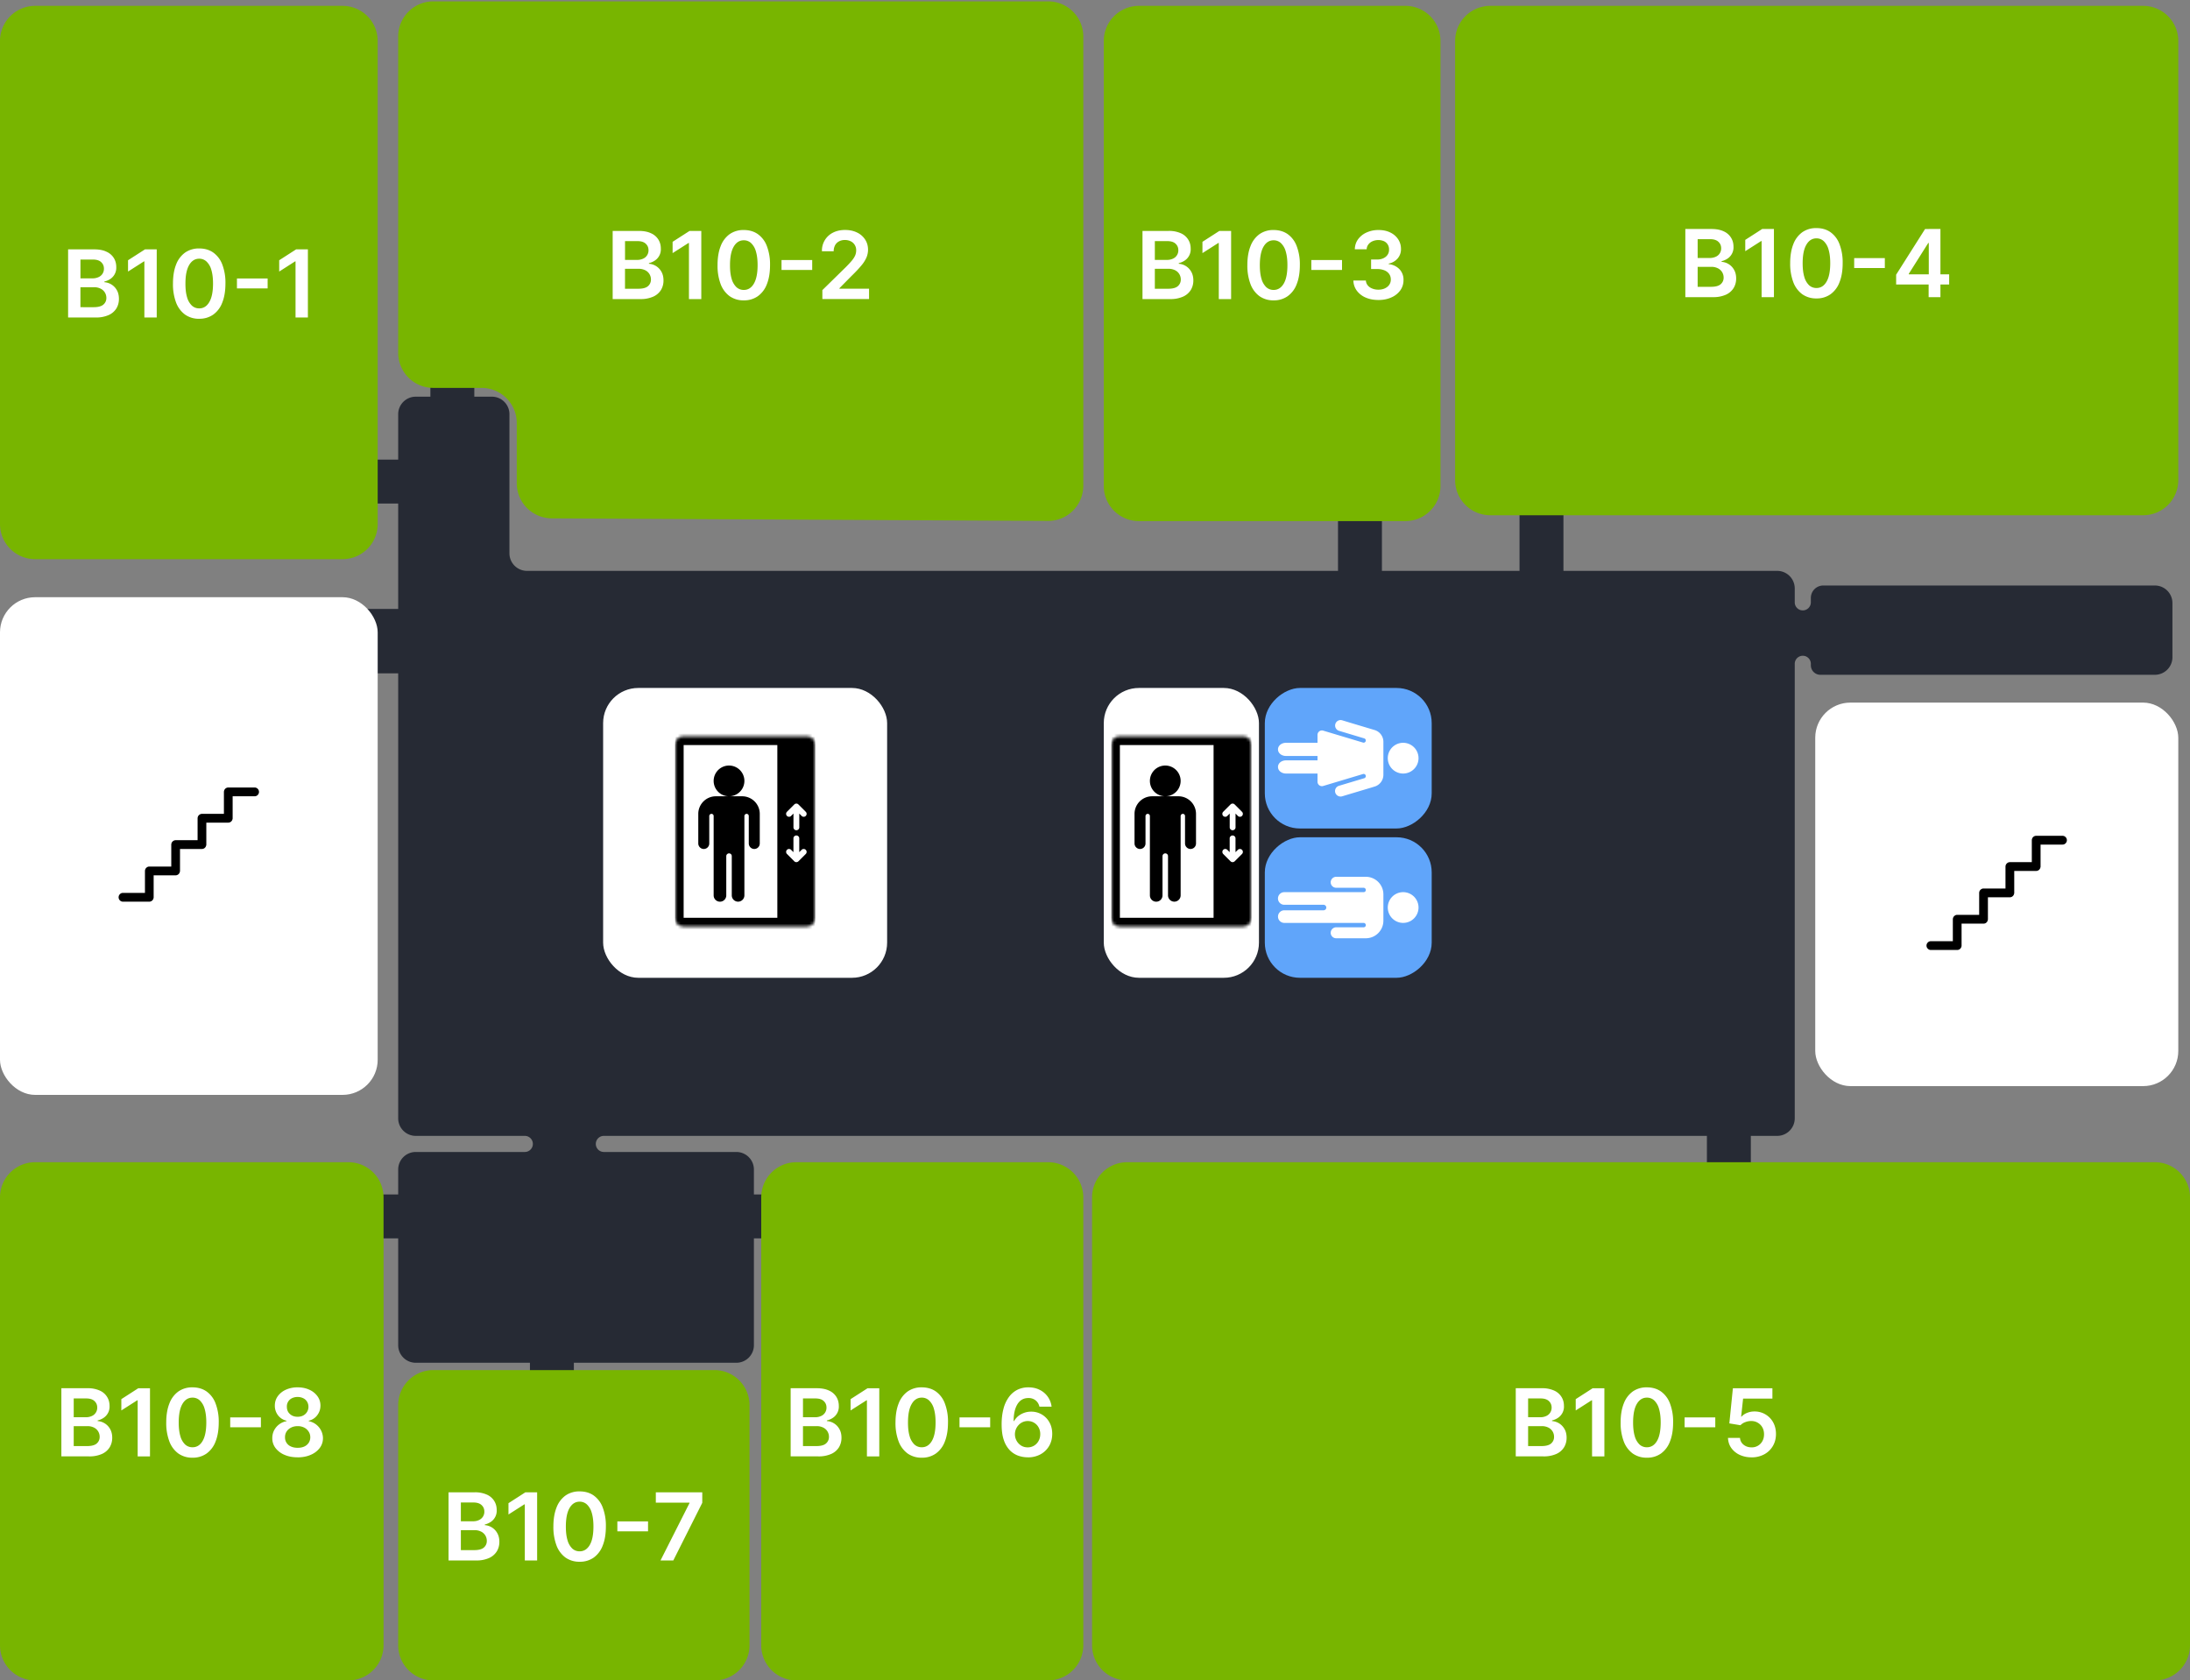 <svg xmlns="http://www.w3.org/2000/svg" width="748" height="574" fill="none" viewBox="0 0 748 574">
  <rect x="0" y="0" width="748" height="574" fill="#808080" stroke="none"/>
  <g>
    <g>
      <path fill="#262A34"
        d="M136 382a6 6 0 0 0 6 6h37.25a2.75 2.75 0 1 1 0 5.5H142a6 6 0 0 0-6 6v60a6 6 0 0 0 6 6h109.5a6 6 0 0 0 6-6v-60a6 6 0 0 0-6-6h-45.25a2.75 2.75 0 1 1 0-5.5H607a6 6 0 0 0 6-6V226.75a2.75 2.75 0 1 1 5.5 0v.5c0 1.8 1.46 3.25 3.25 3.25H736a6 6 0 0 0 6-6V206a6 6 0 0 0-6-6H622.75a4.25 4.25 0 0 0-4.25 4.25v1.5a2.75 2.75 0 1 1-5.5 0V201a6 6 0 0 0-6-6H180a6 6 0 0 1-6-6v-47.5a6 6 0 0 0-6-6h-26a6 6 0 0 0-6 6V382Z" />
    </g>
    <rect width="19" height="22" x="122" y="208" fill="#262A34" rx="3" />
    <g>
      <rect width="20" height="15" x="121" y="157" fill="#262A34" rx="3" />
    </g>
    <g>
      <rect width="23" height="15" x="472" y="175" fill="#262A34" rx="3"
        transform="rotate(90 472 175)" />
    </g>
    <g>
      <rect width="28" height="15" x="534" y="172" fill="#262A34" rx="3"
        transform="rotate(90 534 172)" />
    </g>
    <g>
      <rect width="28" height="15" x="598" y="378" fill="#262A34" rx="3"
        transform="rotate(90 598 378)" />
    </g>
    <g>
      <rect width="28" height="15" x="196" y="458" fill="#262A34" rx="3"
        transform="rotate(90 196 458)" />
    </g>
    <g>
      <rect width="28" height="15" x="117" y="408" fill="#262A34" rx="3" />
    </g>
    <g>
      <rect width="28" height="15" x="245" y="408" fill="#262A34" rx="3" />
    </g>
    <g>
      <rect width="20" height="15" x="162" y="126" fill="#262A34" rx="3"
        transform="rotate(90 162 126)" />
    </g>
    <g data-object="Сокол__t__2385:731">
      <rect width="48" height="57" x="489" y="286" fill="#60A5FA" rx="12"
        transform="rotate(90 489 286)" />
      <g fill="#fff" clip-path="url(#a)">
        <path
          d="M474 310a5.25 5.25 0 1 0 10.5 0 5.25 5.25 0 0 0-10.5 0Zm-1.5 4.5v-9a6.01 6.01 0 0 0-6-6h-10.08a1.9 1.9 0 0 0-1.92 1.8 1.88 1.88 0 0 0 1.88 1.95h9.35a.77.77 0 0 1 .77.7.74.74 0 0 1-.45.74.8.8 0 0 1-.3.06h-27.1a2.15 2.15 0 1 0 0 4.31h13.38a.96.96 0 0 1 .97.88.93.93 0 0 1-.94 1h-13.4a2.15 2.15 0 1 0 0 4.31h27.06a.77.77 0 0 1 .78.7.74.74 0 0 1-.45.74.8.8 0 0 1-.3.06h-9.33a1.9 1.9 0 0 0-1.92 1.8 1.88 1.88 0 0 0 1.88 1.95h10.12a6.01 6.01 0 0 0 6-6Z" />
      </g>
    </g>
    <g data-object="Сокол__t__2385:726">
      <rect width="48" height="57" x="489" y="235" fill="#60A5FA" rx="12"
        transform="rotate(90 489 235)" />
      <g fill="#fff" clip-path="url(#b)">
        <path
          d="M474 258.98a5.25 5.25 0 1 0 10.5 0 5.25 5.25 0 0 0-10.5 0ZM458.45 272l3.22-.97h.01l7.02-2.1v-.01l.8-.24a4.2 4.2 0 0 0 3-4.03V253.4a4.2 4.2 0 0 0-3-4.03l-.8-.24-7.02-2.1-3.23-.98a1.87 1.87 0 1 0-1.12 3.58l7.99 2.4.68.2a.75.75 0 0 1 .48.83.75.75 0 0 1-.73.63.7.7 0 0 1-.15-.02l-13.67-4.1a1.48 1.48 0 0 0-1.32.24 1.5 1.5 0 0 0-.61 1.2v2.72h-10.75c-1.55 0-2.75.98-2.75 2.25 0 1.26 1.2 2.25 2.75 2.25H450v1.5h-10.75c-1.55 0-2.75.98-2.75 2.25 0 1.26 1.2 2.25 2.75 2.25H450v2.8a1.51 1.51 0 0 0 .6 1.21 1.5 1.5 0 0 0 1.33.24l13.67-4.1.15-.02a.75.75 0 0 1 .74.63.75.75 0 0 1-.5.83l-.67.2-8 2.4a1.87 1.87 0 0 0-1.23 2.4 1.9 1.9 0 0 0 2.36 1.18Z" />
      </g>
    </g>
    <g data-object="Сокол__s__2385:705">
      <rect width="129" height="170" y="204" fill="#fff" rx="12" />
      <g clip-path="url(#c)">
        <path fill="#000"
          d="M86.95 272h-7.49v7.5c0 .13-.01.22-.04.28a1.48 1.48 0 0 1-1.46 1.22h-7.49v7.5c0 .13-.01.22-.05.28a1.48 1.48 0 0 1-1.45 1.22h-7.49v7.5c0 .13-.02.22-.05.28a1.48 1.48 0 0 1-1.45 1.22h-7.5v7.5c0 .13 0 .22-.04.28A1.48 1.48 0 0 1 51 308h-9c-.4 0-.75-.15-1.05-.44a1.5 1.5 0 0 1 0-2.12c.3-.3.65-.44 1.06-.44h7.5v-7.5c0-.13 0-.22.04-.28.06-.35.23-.63.51-.87.28-.23.6-.35.94-.35h7.5v-7.5c0-.13 0-.22.04-.28.06-.35.23-.63.51-.87.29-.23.6-.35.94-.35h7.5v-7.5c0-.1 0-.19.04-.28.06-.35.23-.63.52-.87.28-.23.59-.35.93-.35h7.5v-7.5c0-.13.01-.22.04-.28a1.48 1.48 0 0 1 1.45-1.22h9c.4 0 .75.15 1.05.44a1.5 1.5 0 0 1 0 2.12c-.3.3-.65.44-1.06.44Z" />
      </g>
    </g>
    <g data-object="Сокол__s__2385:708">
      <rect width="124" height="131" x="620" y="240" fill="#fff" rx="12" />
      <g>
        <path fill="#000"
          d="M704.46 288.5h-7.5v7.5c0 .13-.01.22-.05.28a1.47 1.47 0 0 1-1.45 1.22h-7.49v7.5c0 .13-.01.22-.05.28a1.48 1.48 0 0 1-1.45 1.22h-7.49v7.5c0 .13-.02.22-.05.28-.06.35-.22.63-.49.87a1.4 1.4 0 0 1-.96.35h-7.5v7.5c0 .13 0 .22-.04.28a1.48 1.48 0 0 1-1.45 1.22h-9c-.4 0-.75-.15-1.04-.44-.3-.3-.45-.65-.45-1.06 0-.4.15-.76.45-1.06.3-.3.64-.44 1.05-.44h7.5V314c0-.13 0-.22.04-.28.06-.35.23-.63.51-.87.28-.23.6-.35.94-.35h7.5V305c0-.13 0-.22.04-.28.06-.35.23-.63.51-.87.29-.23.6-.35.94-.35h7.5V296c0-.1 0-.19.04-.28.06-.35.24-.63.52-.87.28-.23.59-.35.93-.35h7.5V287c0-.13.01-.22.04-.28a1.48 1.48 0 0 1 1.45-1.22h9c.4 0 .75.15 1.05.44a1.5 1.5 0 0 1 0 2.12c-.3.3-.65.44-1.05.44Z" />
      </g>
    </g>
    <g data-object="Сокол__r__2384:628">
      <path fill="#78B500"
        d="M0 14A12 12 0 0 1 12 2h105a12 12 0 0 1 12 12v165a12 12 0 0 1-12 12H12a12 12 0 0 1-12-12V14Z" />
      <path fill="#fff"
        d="M23.26 108.45V85.18h8.9c1.7 0 3.09.26 4.2.8a5.6 5.6 0 0 1 2.51 2.14c.56.91.84 1.94.84 3.1a4.59 4.59 0 0 1-2.01 4.06 6.2 6.2 0 0 1-2.05.89v.23a5.28 5.28 0 0 1 4.25 2.7c.48.82.72 1.83.72 3.01 0 1.2-.29 2.29-.87 3.25a5.95 5.95 0 0 1-2.64 2.26 10.4 10.4 0 0 1-4.43.83h-9.42Zm4.22-3.52H32c1.53 0 2.63-.3 3.3-.88a2.87 2.87 0 0 0 1.03-2.27 3.48 3.48 0 0 0-1.97-3.18 4.83 4.83 0 0 0-2.25-.49h-4.64v6.82Zm0-9.85h4.17a4.7 4.7 0 0 0 1.96-.4 3.07 3.07 0 0 0 1.89-2.92c0-.9-.32-1.64-.96-2.23-.62-.58-1.56-.87-2.8-.87h-4.26v6.42Zm26.05-9.9v23.27h-4.22V89.28h-.13l-5.45 3.48V88.9l5.79-3.72h4.01Zm14.51 23.71a8.14 8.14 0 0 1-4.82-1.42 9.05 9.05 0 0 1-3.08-4.12 17.73 17.73 0 0 1-1.06-6.51c0-2.54.36-4.7 1.07-6.48a8.9 8.9 0 0 1 3.08-4.09 8.16 8.16 0 0 1 4.81-1.4c1.86 0 3.47.46 4.8 1.4a8.8 8.8 0 0 1 3.09 4.1A17.35 17.35 0 0 1 77 96.83c0 2.54-.36 4.72-1.08 6.52a8.87 8.87 0 0 1-3.08 4.11 8.08 8.08 0 0 1-4.8 1.42Zm0-3.55c1.46 0 2.6-.72 3.44-2.15.85-1.44 1.28-3.56 1.28-6.35 0-1.85-.2-3.4-.58-4.66a6.18 6.18 0 0 0-1.64-2.84 3.58 3.58 0 0 0-2.5-.97c-1.45 0-2.59.72-3.43 2.16-.84 1.43-1.27 3.54-1.27 6.3-.01 1.86.17 3.42.55 4.69a6.27 6.27 0 0 0 1.64 2.86c.7.64 1.54.96 2.51.96Zm23.37-10.22v3.39H80.93v-3.39h10.48Zm13.75-9.94v23.27h-4.22V89.28h-.14l-5.44 3.48V88.9l5.78-3.72h4.02Z" />
    </g>
    <g data-object="Сокол__r__2385:650">
      <path fill="#78B500"
        d="M377 14a12 12 0 0 1 12-12h91a12 12 0 0 1 12 12v152a12 12 0 0 1-12 12h-91a12 12 0 0 1-12-12V14Z" />
      <path fill="#fff"
        d="M390.22 102.16V78.88h8.91a9.8 9.8 0 0 1 4.2.8 5.6 5.6 0 0 1 2.5 2.15c.57.9.85 1.94.85 3.09a4.58 4.58 0 0 1-2.01 4.06 6.2 6.2 0 0 1-2.06.9v.22a5.28 5.28 0 0 1 4.25 2.7c.48.83.73 1.83.73 3.02 0 1.2-.3 2.28-.88 3.25a5.95 5.95 0 0 1-2.64 2.26 10.4 10.4 0 0 1-4.43.83h-9.42Zm4.22-3.53h4.53c1.53 0 2.63-.29 3.3-.87a2.87 2.87 0 0 0 1.03-2.27 3.48 3.48 0 0 0-1.96-3.19 4.83 4.83 0 0 0-2.25-.48h-4.65v6.81Zm0-9.85h4.17a4.7 4.7 0 0 0 1.96-.4 3.07 3.07 0 0 0 1.89-2.92c0-.9-.32-1.64-.95-2.22-.63-.59-1.57-.88-2.81-.88h-4.26v6.42Zm26.05-9.9v23.28h-4.21V82.99h-.14l-5.44 3.47V82.6l5.78-3.72h4.01ZM435 102.6a8.14 8.14 0 0 1-4.81-1.42 9.04 9.04 0 0 1-3.08-4.13 17.74 17.74 0 0 1-1.07-6.5c0-2.55.36-4.7 1.08-6.48a8.9 8.9 0 0 1 3.08-4.1 8.16 8.16 0 0 1 4.8-1.4c1.87 0 3.47.47 4.81 1.4a8.8 8.8 0 0 1 3.08 4.1 17.34 17.34 0 0 1 1.08 6.47c0 2.55-.36 4.72-1.08 6.53a8.87 8.87 0 0 1-3.08 4.1 8.08 8.08 0 0 1-4.8 1.43Zm0-3.56c1.46 0 2.6-.71 3.45-2.14.85-1.44 1.27-3.56 1.27-6.36 0-1.85-.2-3.4-.58-4.66a6.18 6.18 0 0 0-1.64-2.84 3.58 3.58 0 0 0-2.5-.96c-1.44 0-2.59.72-3.43 2.16-.84 1.43-1.26 3.53-1.27 6.3 0 1.86.18 3.42.56 4.68a6.27 6.27 0 0 0 1.63 2.87c.7.63 1.54.95 2.51.95Zm23.37-10.21v3.38h-10.48v-3.38h10.48Zm12.42 13.64c-1.64 0-3.1-.28-4.37-.84a7.3 7.3 0 0 1-3-2.34 6.06 6.06 0 0 1-1.17-3.46h4.27c.04.63.25 1.17.63 1.64s.88.83 1.51 1.08c.63.26 1.33.4 2.11.4.84 0 1.58-.15 2.22-.44.64-.3 1.15-.7 1.51-1.23.36-.52.54-1.12.54-1.8 0-.71-.18-1.33-.55-1.87a3.62 3.62 0 0 0-1.61-1.26 6.4 6.4 0 0 0-2.53-.45h-2.05v-3.25h2.05c.81 0 1.52-.15 2.13-.43.61-.28 1.1-.67 1.44-1.18.35-.51.52-1.1.51-1.78a3.1 3.1 0 0 0-.44-1.72 3 3 0 0 0-1.26-1.14 5 5 0 0 0-3.88-.02c-.6.25-1.1.62-1.46 1.1a2.8 2.8 0 0 0-.6 1.68h-4.05c.03-1.3.4-2.45 1.12-3.44a7.27 7.27 0 0 1 2.91-2.31 9.6 9.6 0 0 1 4.08-.84c1.56 0 2.9.29 4.05.87a6.6 6.6 0 0 1 2.67 2.33c.63.98.94 2.06.94 3.24a4.8 4.8 0 0 1-1.16 3.3 5.44 5.44 0 0 1-3.04 1.73v.18a5.9 5.9 0 0 1 3.76 1.82 5.2 5.2 0 0 1 1.3 3.65c0 1.3-.37 2.47-1.1 3.5a7.4 7.4 0 0 1-3.05 2.41c-1.3.58-2.77.88-4.44.88Z" />
    </g>
    <g data-object="Сокол__r__2385:653">
      <path fill="#78B500"
        d="M497 14a12 12 0 0 1 12-12h223a12 12 0 0 1 12 12v150a12 12 0 0 1-12 12H509a12 12 0 0 1-12-12V14Z" />
      <path fill="#fff"
        d="M575.63 101.5V78.22h8.9c1.69 0 3.08.27 4.2.8a5.6 5.6 0 0 1 2.5 2.15c.57.9.85 1.94.85 3.09a4.58 4.58 0 0 1-2.01 4.06c-.61.41-1.3.71-2.06.9v.22a5.28 5.28 0 0 1 4.25 2.7c.49.83.73 1.83.73 3.01 0 1.2-.3 2.3-.88 3.25a5.95 5.95 0 0 1-2.63 2.27 10.4 10.4 0 0 1-4.43.83h-9.42Zm4.21-3.53h4.53c1.54 0 2.64-.29 3.31-.87a2.87 2.87 0 0 0 1.03-2.27 3.49 3.49 0 0 0-1.97-3.19 4.83 4.83 0 0 0-2.25-.49h-4.65v6.82Zm0-9.85h4.17a4.7 4.7 0 0 0 1.97-.4 3.07 3.07 0 0 0 1.89-2.92c0-.9-.32-1.64-.96-2.22-.63-.59-1.56-.88-2.8-.88h-4.27v6.42Zm26.05-9.9v23.28h-4.21V82.33h-.14l-5.44 3.47v-3.86l5.78-3.72h4.01Zm14.52 23.72a8.14 8.14 0 0 1-4.82-1.42 9.05 9.05 0 0 1-3.08-4.13 17.74 17.74 0 0 1-1.07-6.5c0-2.55.37-4.7 1.08-6.49a8.9 8.9 0 0 1 3.08-4.09 8.16 8.16 0 0 1 4.8-1.4c1.87 0 3.47.46 4.81 1.4a8.8 8.8 0 0 1 3.08 4.1 17.34 17.34 0 0 1 1.08 6.47c0 2.55-.36 4.72-1.08 6.52a8.87 8.87 0 0 1-3.08 4.12 8.08 8.08 0 0 1-4.8 1.42Zm0-3.56c1.45 0 2.6-.71 3.44-2.15.85-1.44 1.27-3.55 1.27-6.35 0-1.85-.2-3.4-.58-4.66a6.18 6.18 0 0 0-1.63-2.84 3.58 3.58 0 0 0-2.5-.96c-1.45 0-2.6.72-3.43 2.16-.85 1.43-1.27 3.53-1.28 6.3 0 1.86.18 3.42.56 4.68a6.27 6.27 0 0 0 1.63 2.87c.71.63 1.55.95 2.52.95Zm23.36-10.21v3.38H633.3v-3.38h10.47Zm3.86 9v-3.34l9.88-15.6h2.8V83h-1.71l-6.65 10.53v.18h13.79v3.47h-18.1Zm11.1 4.33v-5.35l.05-1.5V78.22h3.98v23.28h-4.02Z" />
    </g>
    <g data-object="Сокол__r__2385:660">
      <path fill="#78B500"
        d="M373 409a12 12 0 0 1 12-12h351a12 12 0 0 1 12 12v153a12 12 0 0 1-12 12H385a12 12 0 0 1-12-12V409Z" />
      <path fill="#fff"
        d="M517.71 497.49V474.2h8.91a9.8 9.8 0 0 1 4.2.8 5.6 5.6 0 0 1 2.5 2.15c.57.9.85 1.94.85 3.09a4.58 4.58 0 0 1-2.01 4.06 6.2 6.2 0 0 1-2.06.9v.22a5.29 5.29 0 0 1 4.25 2.7c.49.83.73 1.83.73 3.02 0 1.2-.3 2.28-.88 3.25a5.95 5.95 0 0 1-2.63 2.26 10.4 10.4 0 0 1-4.44.83h-9.42Zm4.22-3.53h4.53c1.53 0 2.64-.29 3.31-.87a2.87 2.87 0 0 0 1.02-2.27 3.48 3.48 0 0 0-1.96-3.19 4.83 4.83 0 0 0-2.25-.48h-4.65v6.81Zm0-9.85h4.17a4.7 4.7 0 0 0 1.97-.4 3.07 3.07 0 0 0 1.89-2.92c0-.9-.33-1.64-.96-2.22-.63-.59-1.57-.88-2.8-.88h-4.27v6.42Zm26.05-9.9v23.28h-4.21v-19.17h-.14l-5.44 3.47v-3.86l5.78-3.72h4.01Zm14.51 23.72a8.14 8.14 0 0 1-4.81-1.42 9.05 9.05 0 0 1-3.08-4.13 17.74 17.74 0 0 1-1.07-6.5c0-2.55.37-4.7 1.08-6.48a8.9 8.9 0 0 1 3.08-4.1 8.16 8.16 0 0 1 4.8-1.4c1.87 0 3.47.47 4.81 1.4a8.8 8.8 0 0 1 3.08 4.1 17.36 17.36 0 0 1 1.08 6.47c0 2.55-.36 4.72-1.08 6.53a8.88 8.88 0 0 1-3.08 4.11 8.08 8.08 0 0 1-4.8 1.42Zm0-3.56c1.46 0 2.6-.71 3.45-2.14.85-1.44 1.27-3.56 1.27-6.36 0-1.85-.2-3.4-.58-4.66a6.2 6.2 0 0 0-1.63-2.84 3.58 3.58 0 0 0-2.5-.96c-1.45 0-2.6.72-3.44 2.16-.84 1.43-1.26 3.53-1.27 6.3 0 1.86.18 3.42.56 4.69a6.26 6.26 0 0 0 1.63 2.86c.7.63 1.55.95 2.51.95Zm23.37-10.21v3.38h-10.48v-3.38h10.48Zm12.37 13.64a9.38 9.38 0 0 1-4.06-.85 7.25 7.25 0 0 1-2.86-2.36c-.7-1-1.06-2.14-1.11-3.43h4.1a3.2 3.2 0 0 0 1.23 2.34c.75.6 1.65.9 2.7.9a4.07 4.07 0 0 0 3.73-2.15c.37-.68.55-1.44.55-2.3 0-.89-.18-1.67-.56-2.35a4.17 4.17 0 0 0-1.56-1.6c-.66-.4-1.41-.6-2.27-.6-.7 0-1.38.13-2.06.4a4.2 4.2 0 0 0-1.6 1.04l-3.8-.63 1.21-12h13.5v3.53h-10.01l-.67 6.17h.13a4.87 4.87 0 0 1 1.83-1.26 6.46 6.46 0 0 1 2.6-.51 7.16 7.16 0 0 1 6.38 3.72c.64 1.16.96 2.49.96 3.98 0 1.54-.36 2.9-1.07 4.11a7.54 7.54 0 0 1-2.94 2.83 8.92 8.92 0 0 1-4.35 1.03Z" />
    </g>
    <g data-object="Сокол__r__2385:663">
      <path fill="#78B500"
        d="M0 409a12 12 0 0 1 12-12h107a12 12 0 0 1 12 12v153a12 12 0 0 1-12 12H12a12 12 0 0 1-12-12V409Z" />
      <path fill="#fff"
        d="M20.96 497.49V474.2h8.91a9.8 9.8 0 0 1 4.2.8 5.6 5.6 0 0 1 2.5 2.15c.57.9.85 1.94.85 3.09a4.59 4.59 0 0 1-2.01 4.06 6.2 6.2 0 0 1-2.06.9v.22a5.29 5.29 0 0 1 4.25 2.7c.48.83.73 1.83.73 3.02 0 1.2-.3 2.28-.88 3.25a5.95 5.95 0 0 1-2.63 2.26 10.4 10.4 0 0 1-4.44.83h-9.42Zm4.22-3.53h4.53c1.53 0 2.64-.29 3.31-.87a2.87 2.87 0 0 0 1.02-2.27 3.48 3.48 0 0 0-1.96-3.19 4.83 4.83 0 0 0-2.25-.48h-4.65v6.81Zm0-9.85h4.17a4.7 4.7 0 0 0 1.97-.4 3.07 3.07 0 0 0 1.89-2.92c0-.9-.33-1.64-.96-2.22-.63-.59-1.57-.88-2.8-.88h-4.27v6.42Zm26.05-9.9v23.28h-4.21v-19.17h-.14l-5.44 3.47v-3.86l5.78-3.72h4.01Zm14.52 23.72a8.14 8.14 0 0 1-4.82-1.42 9.05 9.05 0 0 1-3.08-4.13 17.73 17.73 0 0 1-1.07-6.5c0-2.55.37-4.7 1.08-6.48a8.9 8.9 0 0 1 3.08-4.1 8.17 8.17 0 0 1 4.8-1.4c1.87 0 3.47.47 4.81 1.4a8.8 8.8 0 0 1 3.08 4.1 17.35 17.35 0 0 1 1.08 6.47c0 2.55-.36 4.72-1.08 6.53a8.88 8.88 0 0 1-3.08 4.11 8.08 8.08 0 0 1-4.8 1.42Zm0-3.56c1.45 0 2.6-.71 3.44-2.14.85-1.44 1.27-3.56 1.27-6.36 0-1.85-.2-3.4-.58-4.66a6.19 6.19 0 0 0-1.63-2.84 3.58 3.58 0 0 0-2.5-.96c-1.45 0-2.6.72-3.44 2.16-.84 1.43-1.26 3.53-1.27 6.3 0 1.86.18 3.42.56 4.69a6.27 6.27 0 0 0 1.63 2.86c.7.63 1.55.95 2.52.95Zm23.36-10.21v3.38H78.63v-3.38h10.48Zm12.56 13.64c-1.7 0-3.2-.28-4.5-.85a7.49 7.49 0 0 1-3.07-2.33 5.47 5.47 0 0 1-1.1-3.37c0-.98.21-1.88.64-2.7a6 6 0 0 1 4.23-3.1v-.16a4.92 4.92 0 0 1-2.9-1.83 5.28 5.28 0 0 1-1.1-3.32c0-1.2.33-2.27 1-3.21a6.83 6.83 0 0 1 2.77-2.22 9.45 9.45 0 0 1 4.03-.81c1.49 0 2.82.27 3.98.81a6.83 6.83 0 0 1 2.78 2.22c.68.94 1.02 2 1.02 3.2 0 1.26-.38 2.37-1.13 3.33a4.91 4.91 0 0 1-2.87 1.83v.16a6 6 0 0 1 4.86 5.8c0 1.26-.37 2.38-1.11 3.37a7.5 7.5 0 0 1-3.07 2.33c-1.3.57-2.78.86-4.46.86Zm0-3.25c.87 0 1.62-.14 2.27-.44a3.6 3.6 0 0 0 1.5-1.27c.35-.55.54-1.17.54-1.89 0-.74-.2-1.4-.58-1.96a3.8 3.8 0 0 0-1.53-1.36 4.82 4.82 0 0 0-2.2-.48c-.84 0-1.58.16-2.23.49-.65.32-1.17.77-1.55 1.35a3.44 3.44 0 0 0-.54 1.96 3.3 3.3 0 0 0 2.02 3.15c.65.3 1.42.45 2.3.45Zm0-10.6c.7 0 1.34-.14 1.88-.43a3.29 3.29 0 0 0 1.8-2.99 3.37 3.37 0 0 0-.48-1.75c-.31-.5-.74-.9-1.3-1.17a4.18 4.18 0 0 0-1.9-.42 4.3 4.3 0 0 0-1.95.42 3.08 3.08 0 0 0-1.74 2.92c0 .68.15 1.27.46 1.79.32.5.75.9 1.3 1.2.57.29 1.2.43 1.93.43Z" />
    </g>
    <g data-object="Сокол__r__2385:668">
      <path fill="#78B500"
        d="M136 480a12 12 0 0 1 12-12h96a12 12 0 0 1 12 12v82a12 12 0 0 1-12 12h-96a12 12 0 0 1-12-12v-82Z" />
      <path fill="#fff"
        d="M153.2 533.03v-23.28h8.9a9.8 9.8 0 0 1 4.2.8 5.6 5.6 0 0 1 2.5 2.15c.57.9.85 1.94.85 3.09a4.57 4.57 0 0 1-2.01 4.06 6.2 6.2 0 0 1-2.06.9v.22a5.28 5.28 0 0 1 4.25 2.7c.48.83.73 1.83.73 3.01 0 1.21-.3 2.3-.88 3.25a5.95 5.95 0 0 1-2.64 2.27 10.4 10.4 0 0 1-4.43.83h-9.42Zm4.2-3.53h4.54c1.53 0 2.64-.29 3.31-.87a2.87 2.87 0 0 0 1.02-2.27 3.48 3.48 0 0 0-1.96-3.19 4.83 4.83 0 0 0-2.25-.49h-4.65v6.82Zm0-9.85h4.18c.73 0 1.38-.13 1.96-.4a3.07 3.07 0 0 0 1.89-2.92c0-.9-.32-1.64-.95-2.22-.63-.59-1.57-.88-2.81-.88h-4.26v6.42Zm26.06-9.9v23.28h-4.21v-19.17h-.14l-5.44 3.47v-3.86l5.78-3.72h4.01Zm14.51 23.72a8.14 8.14 0 0 1-4.81-1.42 9.05 9.05 0 0 1-3.08-4.13 17.74 17.74 0 0 1-1.07-6.5c0-2.54.37-4.7 1.08-6.49a8.9 8.9 0 0 1 3.08-4.09 8.17 8.17 0 0 1 4.8-1.4c1.87 0 3.47.46 4.81 1.4a8.8 8.8 0 0 1 3.08 4.1 17.36 17.36 0 0 1 1.08 6.47c0 2.55-.36 4.72-1.08 6.52a8.87 8.87 0 0 1-3.08 4.12 8.08 8.08 0 0 1-4.8 1.42Zm0-3.56c1.46 0 2.6-.71 3.45-2.14.85-1.44 1.27-3.56 1.27-6.36 0-1.85-.2-3.4-.58-4.66a6.2 6.2 0 0 0-1.64-2.84 3.58 3.58 0 0 0-2.5-.96c-1.44 0-2.59.72-3.43 2.16-.84 1.43-1.26 3.53-1.27 6.3 0 1.86.18 3.42.56 4.68a6.27 6.27 0 0 0 1.63 2.87c.7.63 1.54.95 2.51.95Zm23.37-10.21v3.38h-10.48v-3.38h10.48Zm4.26 13.33 9.9-19.6v-.15H224v-3.53h15.86v3.6l-9.89 19.68h-4.37Z" />
    </g>
    <g data-object="Сокол__r__2385:671">
      <path fill="#78B500"
        d="M260 409a12 12 0 0 1 12-12h86a12 12 0 0 1 12 12v153a12 12 0 0 1-12 12h-86a12 12 0 0 1-12-12V409Z" />
      <path fill="#fff"
        d="M270.05 497.49V474.2h8.9c1.69 0 3.09.27 4.2.8a5.6 5.6 0 0 1 2.51 2.15c.56.9.84 1.94.84 3.09a4.58 4.58 0 0 1-2.01 4.06 6.2 6.2 0 0 1-2.06.9v.22a5.27 5.27 0 0 1 4.25 2.7c.49.83.73 1.83.73 3.02a6.2 6.2 0 0 1-.87 3.25 5.95 5.95 0 0 1-2.64 2.26 10.4 10.4 0 0 1-4.43.83h-9.42Zm4.21-3.53h4.54c1.53 0 2.63-.29 3.3-.87a2.87 2.87 0 0 0 1.03-2.27 3.48 3.48 0 0 0-1.97-3.19 4.83 4.83 0 0 0-2.25-.48h-4.65v6.81Zm0-9.85h4.17a4.7 4.7 0 0 0 1.97-.4 3.07 3.07 0 0 0 1.89-2.92c0-.9-.32-1.64-.96-2.22-.63-.59-1.56-.88-2.8-.88h-4.27v6.42Zm26.06-9.9v23.28h-4.22v-19.17h-.13l-5.45 3.47v-3.86l5.79-3.72h4Zm14.5 23.72a8.14 8.14 0 0 1-4.8-1.42 9.05 9.05 0 0 1-3.09-4.13 17.72 17.72 0 0 1-1.07-6.5c.01-2.55.37-4.7 1.08-6.48a8.9 8.9 0 0 1 3.08-4.1 8.16 8.16 0 0 1 4.8-1.4c1.87 0 3.48.47 4.82 1.4a8.8 8.8 0 0 1 3.08 4.1 17.36 17.36 0 0 1 1.07 6.47c0 2.55-.36 4.72-1.07 6.53a8.88 8.88 0 0 1-3.08 4.11 8.08 8.08 0 0 1-4.81 1.42Zm0-3.56c1.46 0 2.61-.71 3.45-2.14.85-1.44 1.28-3.56 1.28-6.36 0-1.85-.2-3.4-.58-4.66a6.2 6.2 0 0 0-1.64-2.84 3.58 3.58 0 0 0-2.5-.96c-1.45 0-2.6.72-3.43 2.16-.84 1.43-1.27 3.53-1.27 6.3-.01 1.86.17 3.42.55 4.69a6.26 6.26 0 0 0 1.64 2.86c.7.63 1.54.95 2.5.95Zm23.38-10.21v3.38h-10.48v-3.38h10.48ZM351 497.8c-1.11 0-2.2-.2-3.26-.57a7.68 7.68 0 0 1-2.87-1.88 9.22 9.22 0 0 1-2.02-3.47c-.5-1.44-.74-3.23-.74-5.37 0-2 .22-3.77.64-5.33a11.78 11.78 0 0 1 1.83-3.95 8.07 8.07 0 0 1 2.87-2.48 8.3 8.3 0 0 1 3.79-.85c1.46 0 2.76.28 3.88.86a7.32 7.32 0 0 1 4.05 5.73h-4.15c-.21-.9-.64-1.6-1.3-2.14a3.76 3.76 0 0 0-2.48-.8c-1.62 0-2.86.7-3.73 2.1-.86 1.4-1.3 3.32-1.3 5.77h.15c.38-.67.86-1.24 1.45-1.72a7.05 7.05 0 0 1 4.38-1.5 6.99 6.99 0 0 1 6.25 3.67c.64 1.14.95 2.44.95 3.91 0 1.53-.34 2.9-1.05 4.13a7.59 7.59 0 0 1-2.94 2.86 8.84 8.84 0 0 1-4.4 1.04Zm-.02-3.4a4.14 4.14 0 0 0 3.76-2.23c.38-.68.56-1.45.56-2.3 0-.83-.18-1.58-.55-2.26a4.16 4.16 0 0 0-3.72-2.2 4.19 4.19 0 0 0-3.1 1.34 4.58 4.58 0 0 0 .83 7.03c.65.41 1.4.62 2.22.62Z" />
    </g>
    <g data-object="Сокол__r__6043:2345">
      <path fill="#78B500"
        d="M136 12.47a12 12 0 0 1 12-12h210a12 12 0 0 1 12 12v153.47a12 12 0 0 1-12.06 12l-169.5-.88a12 12 0 0 1-11.94-12V144.5a12 12 0 0 0-12-12H148a12 12 0 0 1-12-12V12.47Z" />
      <path fill="#fff"
        d="M209.26 102.16V78.88h8.9c1.7 0 3.09.27 4.2.8a5.6 5.6 0 0 1 2.51 2.15c.56.9.84 1.94.84 3.09a4.58 4.58 0 0 1-2.01 4.06 6.2 6.2 0 0 1-2.05.9v.22a5.27 5.27 0 0 1 4.25 2.7c.48.83.72 1.83.72 3.02a6.2 6.2 0 0 1-.87 3.25 5.95 5.95 0 0 1-2.64 2.26 10.4 10.4 0 0 1-4.43.83h-9.42Zm4.22-3.53H218c1.53 0 2.63-.29 3.3-.87a2.87 2.87 0 0 0 1.03-2.27 3.48 3.48 0 0 0-1.97-3.19 4.83 4.83 0 0 0-2.25-.48h-4.64v6.81Zm0-9.85h4.17a4.7 4.7 0 0 0 1.96-.4 3.07 3.07 0 0 0 1.89-2.92c0-.9-.32-1.64-.96-2.22-.63-.59-1.56-.88-2.8-.88h-4.26v6.42Zm26.05-9.9v23.28h-4.22V82.99h-.13l-5.45 3.47V82.6l5.79-3.72h4.01Zm14.51 23.72a8.14 8.14 0 0 1-4.82-1.42 9.04 9.04 0 0 1-3.08-4.13 17.71 17.71 0 0 1-1.06-6.5c0-2.55.36-4.7 1.07-6.48a8.9 8.9 0 0 1 3.08-4.1 8.17 8.17 0 0 1 4.81-1.4c1.87 0 3.47.47 4.8 1.4a8.8 8.8 0 0 1 3.09 4.1 17.36 17.36 0 0 1 1.08 6.47c0 2.55-.36 4.72-1.08 6.53a8.87 8.87 0 0 1-3.08 4.1 8.08 8.08 0 0 1-4.8 1.43Zm0-3.56c1.46 0 2.6-.71 3.44-2.14.85-1.44 1.28-3.56 1.28-6.36 0-1.85-.2-3.4-.58-4.66a6.18 6.18 0 0 0-1.64-2.84 3.58 3.58 0 0 0-2.5-.96c-1.45 0-2.59.72-3.43 2.16-.84 1.43-1.27 3.53-1.27 6.3-.01 1.86.17 3.42.55 4.68a6.26 6.26 0 0 0 1.64 2.87c.7.63 1.54.95 2.51.95Zm23.37-10.21v3.38h-10.48v-3.38h10.48Zm3.47 13.33V99.1l8.08-7.92c.77-.78 1.41-1.47 1.93-2.08.51-.6.9-1.2 1.16-1.76.25-.57.38-1.17.38-1.82a3.32 3.32 0 0 0-1.88-3.11 4.43 4.43 0 0 0-1.98-.43 4.1 4.1 0 0 0-2.01.47 3.3 3.3 0 0 0-1.34 1.33 4.28 4.28 0 0 0-.47 2.06h-4.01a6.82 6.82 0 0 1 3.8-6.39c1.19-.6 2.55-.9 4.09-.9 1.56 0 2.93.3 4.11.88a6.7 6.7 0 0 1 2.75 2.4c.66 1.01.99 2.17.99 3.48 0 .87-.17 1.72-.5 2.56a11.1 11.1 0 0 1-1.76 2.8c-.84 1.02-2 2.26-3.51 3.72l-4.01 4.07v.16h10.13v3.53h-15.95Z" />
    </g>
    <g data-object="Сокол__e__2385:714">
      <rect width="97" height="99" x="206" y="235" fill="#fff" rx="12" />
      <g clip-path="url(#d)">
        <g>
          <mask id="e" fill="#fff">
            <path
              d="M230.5 254.5a3 3 0 0 1 3-3h42a3 3 0 0 1 3 3v59a3 3 0 0 1-3 3h-42a3 3 0 0 1-3-3v-59Z" />
          </mask>
          <path fill="#000"
            d="M227.5 254.5a6 6 0 0 1 6-6h52a6 6 0 0 1 6 6h-64Zm64 59a6 6 0 0 1-6 6h-52a6 6 0 0 1-6-6h64Zm-58 6a6 6 0 0 1-6-6v-59a6 6 0 0 1 6-6v71Zm52-71a6 6 0 0 1 6 6v59a6 6 0 0 1-6 6l-20-6v-59l20-6Z"
            mask="url(#e)" />
        </g>
        <path fill="#fff"
          d="m270.21 278.7.8-.8v4.6a1 1 0 1 0 1.99 0v-4.6l.79.8a.99.99 0 0 0 1.09.23 1 1 0 0 0 .32-1.64l-2.5-2.5a.87.87 0 0 0-.32-.22 1 1 0 0 0-.76 0 1 1 0 0 0-.33.22l-2.5 2.5a1 1 0 0 0 1.42 1.42Zm3.58 11.59-.8.8v-4.6a1 1 0 1 0-1.99 0v4.6l-.79-.8a1.01 1.01 0 0 0-1.1-.22 1.01 1.01 0 0 0-.53 1.31c.05.13.12.24.21.33l2.5 2.5c.1.1.2.16.33.21a.93.93 0 0 0 .76 0c.12-.05.23-.12.33-.21l2.5-2.5a1 1 0 0 0-1.42-1.42Z" />
        <path fill="#000"
          d="M249 272a5.25 5.25 0 1 0 0-10.5 5.25 5.25 0 0 0 0 10.5Zm4.5 0h-9a6.01 6.01 0 0 0-6 6v10.08a1.9 1.9 0 0 0 1.8 1.92 1.88 1.88 0 0 0 1.95-1.88v-9.35a.77.77 0 0 1 .7-.77.74.74 0 0 1 .74.45c.04.1.06.2.06.3v27.1a2.15 2.15 0 1 0 4.31 0v-13.38a.96.96 0 0 1 .88-.97.93.93 0 0 1 1 .94v13.4a2.15 2.15 0 1 0 4.31 0v-27.06a.77.77 0 0 1 .7-.78.74.74 0 0 1 .74.45c.04.1.06.2.06.3v9.33a1.9 1.9 0 0 0 1.8 1.92 1.88 1.88 0 0 0 1.95-1.88V278a6.01 6.01 0 0 0-6-6Z" />
      </g>
    </g>
    <g data-object="Сокол__e__2385:720">
      <rect width="53" height="99" x="377" y="235" fill="#fff" rx="12" />
      <g clip-path="url(#f)">
        <g>
          <mask id="g" fill="#fff">
            <path
              d="M379.5 254.5a3 3 0 0 1 3-3h42a3 3 0 0 1 3 3v59a3 3 0 0 1-3 3h-42a3 3 0 0 1-3-3v-59Z" />
          </mask>
          <path fill="#000"
            d="M376.5 254.5a6 6 0 0 1 6-6h52a6 6 0 0 1 6 6h-64Zm64 59a6 6 0 0 1-6 6h-52a6 6 0 0 1-6-6h64Zm-58 6a6 6 0 0 1-6-6v-59a6 6 0 0 1 6-6v71Zm52-71a6 6 0 0 1 6 6v59a6 6 0 0 1-6 6l-20-6v-59l20-6Z"
            mask="url(#g)" />
        </g>
        <path fill="#fff"
          d="m419.21 278.7.8-.8v4.6a1 1 0 1 0 1.99 0v-4.6l.79.8a.99.99 0 0 0 1.09.23 1 1 0 0 0 .32-1.64l-2.5-2.5a.87.87 0 0 0-.32-.22 1 1 0 0 0-.76 0 1 1 0 0 0-.33.22l-2.5 2.5a1 1 0 0 0 1.42 1.42Zm3.58 11.59-.8.8v-4.6a1 1 0 1 0-1.99 0v4.6l-.79-.8a1.01 1.01 0 0 0-1.1-.22 1.01 1.01 0 0 0-.53 1.31c.05.13.12.24.21.33l2.5 2.5c.1.1.2.16.33.21a.93.93 0 0 0 .76 0c.12-.05.23-.12.33-.21l2.5-2.5a1 1 0 0 0-1.42-1.42Z" />
        <path fill="#000"
          d="M398 272a5.25 5.25 0 1 0 0-10.5 5.25 5.25 0 0 0 0 10.5Zm4.5 0h-9a6.01 6.01 0 0 0-6 6v10.08a1.9 1.9 0 0 0 1.8 1.92 1.88 1.88 0 0 0 1.95-1.88v-9.35a.77.77 0 0 1 .7-.77.74.74 0 0 1 .74.45c.04.1.06.2.06.3v27.1a2.15 2.15 0 1 0 4.31 0v-13.38a.96.96 0 0 1 .88-.97.93.93 0 0 1 1 .94v13.4a2.15 2.15 0 1 0 4.31 0v-27.06a.77.77 0 0 1 .7-.78.74.74 0 0 1 .74.45c.04.1.06.2.06.3v9.33a1.9 1.9 0 0 0 1.8 1.92 1.88 1.88 0 0 0 1.95-1.88V278a6.01 6.01 0 0 0-6-6Z" />
      </g>
    </g>
  </g>
  <defs>
    <clipPath id="a">
      <path fill="#fff" d="M484.5 286v48h-48v-48z" />
    </clipPath>
    <clipPath id="b">
      <path fill="#fff" d="M484.5 235v48h-48v-48z" />
    </clipPath>
    <clipPath id="c">
      <path fill="#fff" d="M40.5 265h48v48h-48z" />
    </clipPath>
    <clipPath id="d">
      <path fill="#fff" d="M230.5 246.5h48v76h-48z" />
    </clipPath>
    <clipPath id="f">
      <path fill="#fff" d="M379.5 246.5h48v76h-48z" />
    </clipPath>
  </defs>
</svg>